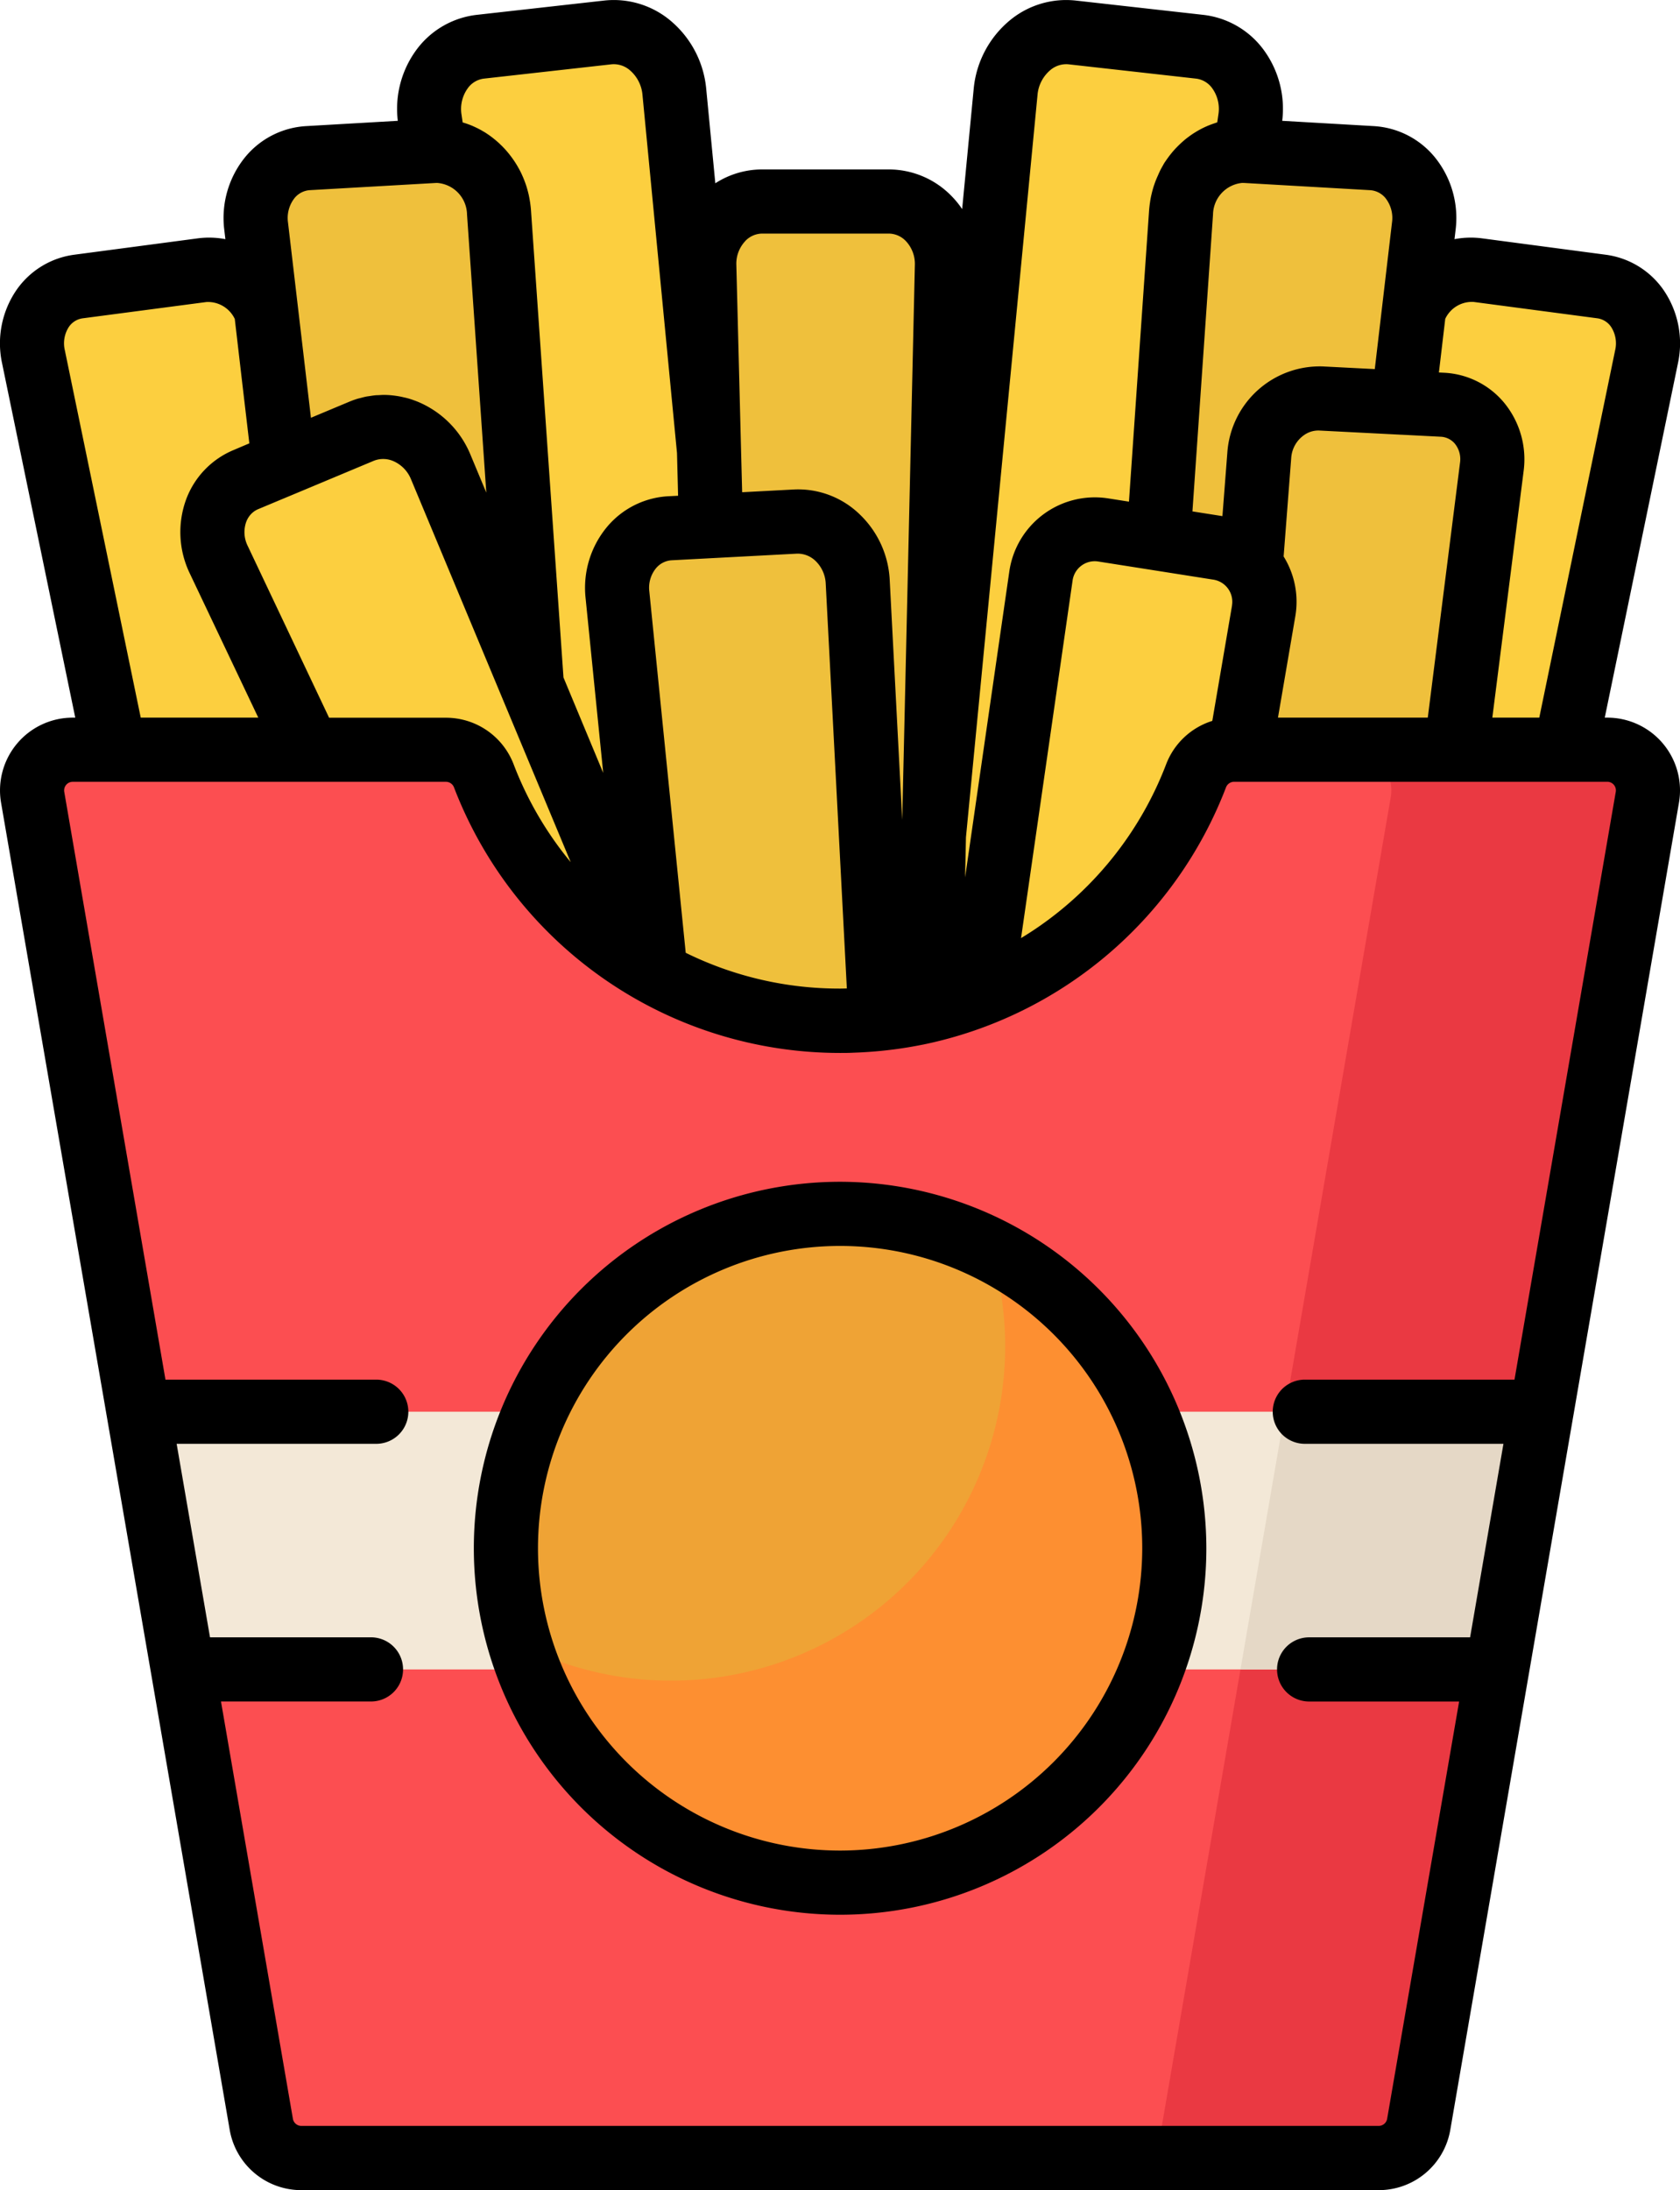 <svg xmlns="http://www.w3.org/2000/svg" width="75.134" height="97.89" viewBox="0 0 75.134 97.89">
  <g id="Group_1408" data-name="Group 1408" transform="translate(-798 -1464)">
    <g id="fries" transform="translate(798 1464)">
      <path id="Path_3890" data-name="Path 3890" d="M114.62,68.019l-3.645.355a2.377,2.377,0,0,1-2.6-1.973l-7.964-55.007a2.746,2.746,0,0,1,2.257-3.239l5.7-.639a2.81,2.81,0,0,1,2.979,2.66l5.345,55.41a2.254,2.254,0,0,1-2.072,2.432Zm0,0" transform="translate(-81.188 -6.067)" fill="#fccf3f"/>
      <path id="Path_3891" data-name="Path 3891" d="M72.341,94.645l-3.621.18a2.4,2.4,0,0,1-2.52-2.05L59.83,38.623a2.612,2.612,0,0,1,2.327-3.043l5.659-.323a2.852,2.852,0,0,1,2.874,2.75l3.769,54.354a2.166,2.166,0,0,1-2.118,2.283Zm0,0" transform="translate(-48.373 -28.513)" fill="#efc03c"/>
      <path id="Path_3892" data-name="Path 3892" d="M24.619,120.907l-3.549.409a2.432,2.432,0,0,1-2.654-1.848L7.561,66.932a2.527,2.527,0,0,1,2.021-3.141l5.522-.731a2.847,2.847,0,0,1,3.056,2.478l8.35,52.992a2.081,2.081,0,0,1-1.892,2.377Zm0,0" transform="translate(-6.064 -50.986)" fill="#fccf3f"/>
      <path id="Path_3893" data-name="Path 3893" d="M209.31,68.019l3.645.355a2.377,2.377,0,0,0,2.6-1.973L223.516,11.4a2.745,2.745,0,0,0-2.257-3.239l-5.7-.639a2.81,2.81,0,0,0-2.978,2.66l-5.345,55.41a2.253,2.253,0,0,0,2.072,2.432Zm0,0" transform="translate(-167.607 -6.067)" fill="#fccf3f"/>
      <path id="Path_3894" data-name="Path 3894" d="M258.639,94.645l3.621.18a2.4,2.4,0,0,0,2.52-2.05l6.371-54.151a2.612,2.612,0,0,0-2.327-3.043l-5.66-.323a2.852,2.852,0,0,0-2.873,2.75l-3.769,54.354a2.166,2.166,0,0,0,2.118,2.283Zm0,0" transform="translate(-207.472 -28.513)" fill="#efc03c"/>
      <path id="Path_3895" data-name="Path 3895" d="M287.818,120.907l3.55.409a2.431,2.431,0,0,0,2.653-1.848l10.855-52.535a2.527,2.527,0,0,0-2.02-3.142l-5.522-.731a2.848,2.848,0,0,0-3.056,2.479l-8.351,52.991a2.081,2.081,0,0,0,1.892,2.377Zm0,0" transform="translate(-231.239 -50.986)" fill="#fccf3f"/>
      <path id="Path_3896" data-name="Path 3896" d="M172.044,105.982h-3.618a2.272,2.272,0,0,1-2.32-2.152L164.73,49.976a2.7,2.7,0,0,1,2.595-2.875h5.656a2.713,2.713,0,0,1,2.6,2.875l-1.225,53.855A2.264,2.264,0,0,1,172.044,105.982Zm0,0" transform="translate(-133.234 -38.095)" fill="#efc03c"/>
      <path id="Path_3897" data-name="Path 3897" d="M79.137,153.537,75.814,154.9a2.332,2.332,0,0,1-2.994-1.072L49.953,105.71a2.6,2.6,0,0,1,1.22-3.584l5.174-2.164a2.757,2.757,0,0,1,3.537,1.6L80.4,150.718a2.169,2.169,0,0,1-1.261,2.819Zm0,0" transform="translate(-40.172 -80.696)" fill="#fccf3f"/>
      <path id="Path_3898" data-name="Path 3898" d="M155.744,180.041l-3.587.166a2.331,2.331,0,0,1-2.459-2.017l-5.341-53.006a2.6,2.6,0,0,1,2.355-2.965l5.6-.3a2.758,2.758,0,0,1,2.792,2.7l2.777,53.192a2.169,2.169,0,0,1-2.137,2.231Zm0,0" transform="translate(-116.744 -98.609)" fill="#efc03c"/>
      <path id="Path_3899" data-name="Path 3899" d="M276.332,147.872l3.485.156a2.315,2.315,0,0,0,2.435-1.907L288.573,96.2a2.4,2.4,0,0,0-2.218-2.781l-5.418-.278a2.71,2.71,0,0,0-2.763,2.53l-3.87,50.094a2.019,2.019,0,0,0,2.028,2.109Zm0,0" transform="translate(-221.855 -75.329)" fill="#efc03c"/>
      <path id="Path_3900" data-name="Path 3900" d="M206.094,180.684l3.786.6a2.432,2.432,0,0,0,2.775-1.991l8.89-51.932a2.43,2.43,0,0,0-2.018-2.812l-5.159-.813a2.432,2.432,0,0,0-2.786,2.055l-7.517,52.149a2.431,2.431,0,0,0,2.028,2.748Zm0,0" transform="translate(-165.029 -100.051)" fill="#fccf3f"/>
      <path id="Path_3901" data-name="Path 3901" d="M61.256,175.262a1.825,1.825,0,0,0-1.7,1.179,17.054,17.054,0,0,1-31.843,0,1.825,1.825,0,0,0-1.7-1.179H9.319a1.82,1.82,0,0,0-1.792,2.128L17.751,236.7a1.819,1.819,0,0,0,1.793,1.51H67.722a1.819,1.819,0,0,0,1.793-1.51L79.739,177.39a1.819,1.819,0,0,0-1.793-2.128Zm0,0" transform="translate(-6.065 -141.753)" fill="#fc4e51"/>
      <path id="Path_3902" data-name="Path 3902" d="M284.161,175.262H272.685a1.819,1.819,0,0,1,1.792,2.129L264.253,236.7a1.819,1.819,0,0,1-1.792,1.509h11.476a1.819,1.819,0,0,0,1.793-1.509l10.224-59.31A1.819,1.819,0,0,0,284.161,175.262Zm0,0" transform="translate(-212.28 -141.753)" fill="#ea3942"/>
      <path id="Path_3903" data-name="Path 3903" d="M95.146,330.027H32.4l1.985,11.518H93.16Zm0,0" transform="translate(-26.207 -266.928)" fill="#f3e8d7"/>
      <path id="Path_3904" data-name="Path 3904" d="M303.627,330.027H292.15l-1.986,11.518h11.477Zm0,0" transform="translate(-234.687 -266.928)" fill="#e5d8c6"/>
      <path id="Path_3905" data-name="Path 3905" d="M148.209,298.715a14.946,14.946,0,1,1-14.947-14.946A14.946,14.946,0,0,1,148.209,298.715Zm0,0" transform="translate(-95.695 -229.515)" fill="#efa335"/>
      <path id="Path_3906" data-name="Path 3906" d="M142.691,292.207a14.945,14.945,0,0,1-21.065,17.638,14.946,14.946,0,1,0,21.065-17.638Zm0,0" transform="translate(-98.371 -236.339)" fill="#fd8f31"/>
      <path id="Path_3907" data-name="Path 3907" d="M127.2,276.27a16.38,16.38,0,1,0,16.38,16.38A16.4,16.4,0,0,0,127.2,276.27Zm0,29.892a13.512,13.512,0,1,1,13.513-13.512A13.527,13.527,0,0,1,127.2,306.162Zm0,0" transform="translate(-89.629 -223.449)"/>
      <path id="Path_3908" data-name="Path 3908" d="M71.881,32.076h-.112l3.273-15.839a4.217,4.217,0,0,0-.656-3.292A3.739,3.739,0,0,0,71.8,11.384l-5.522-.731a3.871,3.871,0,0,0-1.229.037l.049-.412a4.306,4.306,0,0,0-.943-3.267,3.811,3.811,0,0,0-2.726-1.375L57.344,5.4a4.45,4.45,0,0,0-.868-3.223A3.9,3.9,0,0,0,53.812.664l-5.7-.639a3.949,3.949,0,0,0-2.946.882,4.519,4.519,0,0,0-1.62,3.065L43.03,9.345a4.061,4.061,0,0,0-.465-.572,3.919,3.919,0,0,0-2.819-1.2H34.091a3.87,3.87,0,0,0-2.1.619l-.407-4.219A4.516,4.516,0,0,0,29.967.907,3.95,3.95,0,0,0,27.02.025l-5.7.639A3.9,3.9,0,0,0,18.659,2.18,4.45,4.45,0,0,0,17.791,5.4L13.7,5.636a3.812,3.812,0,0,0-2.726,1.375,4.306,4.306,0,0,0-.943,3.267l.049.412a3.87,3.87,0,0,0-1.229-.037l-5.522.731A3.741,3.741,0,0,0,.749,12.945a4.216,4.216,0,0,0-.656,3.292L3.366,32.076H3.254A3.252,3.252,0,0,0,.048,35.881l10.224,59.31a3.247,3.247,0,0,0,3.206,2.7H61.657a3.245,3.245,0,0,0,3.205-2.7l10.225-59.31a3.252,3.252,0,0,0-3.206-3.805ZM64.635,14.251a1.319,1.319,0,0,1,1.272-.755l5.522.73a.889.889,0,0,1,.619.379,1.346,1.346,0,0,1,.185,1.051L68.841,32.075h-2.1l1.4-11.025A3.982,3.982,0,0,0,67.268,18a3.723,3.723,0,0,0-2.695-1.34l-.221-.011ZM62.679,19.43l1.748.09a.877.877,0,0,1,.642.316,1.1,1.1,0,0,1,.226.854L63.854,32.076h-6.7l.775-4.527a3.833,3.833,0,0,0-.522-2.677l.341-4.421a1.356,1.356,0,0,1,.6-1.022,1.1,1.1,0,0,1,.663-.185l3.667.187ZM55.559,8.176c.019,0,.037,0,.057,0h0L61.27,8.5a.969.969,0,0,1,.693.355,1.433,1.433,0,0,1,.291,1.088l-.44,3.745h0l-.33,2.809-2.327-.119a4.143,4.143,0,0,0-4.267,3.851l-.22,2.84-1.341-.211.92-13.265a1.444,1.444,0,0,1,1.311-1.418ZM55.1,27.064l-.883,5.157a3.245,3.245,0,0,0-2.069,1.952,15.6,15.6,0,0,1-5.642,7.21c-.276.193-.556.373-.842.547l2.306-15.99a1,1,0,0,1,1.143-.843l2.446.385h0l2.71.427a1,1,0,0,1,.828,1.154ZM43.2,37.423,46.4,4.248a1.636,1.636,0,0,1,.572-1.114,1.1,1.1,0,0,1,.82-.259l5.7.639a1.046,1.046,0,0,1,.713.419,1.578,1.578,0,0,1,.284,1.19l-.05.345-.071.024-.089.031c-.09.031-.178.064-.265.1l-.067.029a4.051,4.051,0,0,0-.491.26l-.042.026c-.1.063-.194.129-.287.2l-.025.018c-.05.038-.1.078-.146.118l-.031.027c-.082.071-.161.144-.238.221l-.058.058c-.039.04-.078.081-.116.124s-.081.093-.12.141-.072.09-.107.135l-.078.107c-.033.046-.066.094-.1.143s-.071.111-.1.168c-.021.035-.041.07-.06.106-.036.064-.07.129-.1.2-.015.031-.031.063-.045.1-.031.067-.061.136-.09.205l-.034.084c-.033.087-.063.175-.092.264-.007.022-.013.044-.019.066-.025.081-.046.164-.066.249,0,.018-.009.036-.013.055-.022.1-.04.2-.055.3,0,.022-.007.046-.01.068-.014.1-.026.208-.034.313l-.9,13.014-.924-.145a3.864,3.864,0,0,0-4.427,3.267L43.162,39.216ZM33.326,10.777a1.058,1.058,0,0,1,.765-.337h5.656a1.066,1.066,0,0,1,.768.338,1.484,1.484,0,0,1,.4,1.069l-.565,24.8-.559-10.714a4.354,4.354,0,0,0-1.316-2.917,3.957,3.957,0,0,0-2.984-1.137l-2.3.122-.049-1.882h0l-.211-8.277a1.476,1.476,0,0,1,.4-1.067Zm2.317,13.969a1.15,1.15,0,0,1,.839.335,1.492,1.492,0,0,1,.446,1l.945,18.1c-.1,0-.2.005-.306.005a15.535,15.535,0,0,1-6.9-1.6L29.039,26.431a1.376,1.376,0,0,1,.3-1.034.989.989,0,0,1,.705-.355ZM20.928,3.933a1.046,1.046,0,0,1,.714-.419l5.7-.639a1.1,1.1,0,0,1,.821.259,1.635,1.635,0,0,1,.571,1.114l1.543,16,.049,1.91-.433.022a3.84,3.84,0,0,0-2.73,1.353,4.257,4.257,0,0,0-.975,3.188l.789,7.824L25.2,30.28,23.747,9.4c-.007-.105-.019-.209-.034-.312,0-.023-.007-.046-.01-.069-.016-.1-.034-.2-.055-.3l-.012-.05c-.02-.087-.043-.171-.067-.255l-.018-.06c-.028-.092-.06-.181-.094-.27-.009-.024-.019-.048-.028-.072-.031-.078-.065-.155-.1-.231-.007-.015-.013-.03-.02-.043-.04-.084-.083-.164-.128-.243l-.044-.078c-.046-.077-.093-.153-.142-.226l-.042-.06q-.062-.09-.128-.175l-.055-.071c-.055-.068-.111-.134-.169-.2l-.06-.064c-.051-.054-.1-.105-.155-.155L22.34,6.42c-.065-.06-.131-.118-.2-.175l-.063-.051c-.071-.057-.144-.111-.218-.164l-.028-.018c-.072-.049-.146-.1-.222-.14l-.047-.028c-.083-.049-.168-.093-.255-.135l-.03-.014c-.09-.043-.181-.083-.275-.119h0c-.1-.037-.195-.071-.3-.1l-.01,0-.051-.348a1.581,1.581,0,0,1,.284-1.19ZM13.172,8.854a.962.962,0,0,1,.693-.355l5.656-.323h.025a1.44,1.44,0,0,1,1.341,1.418l.862,12.426-.712-1.706a4.354,4.354,0,0,0-2.222-2.3c-.124-.057-.25-.105-.377-.149l-.022-.008c-.122-.041-.245-.075-.369-.1l-.037-.009c-.121-.028-.242-.048-.364-.064l-.046-.006c-.119-.014-.24-.023-.359-.026h-.11c-.063,0-.126.006-.19.009s-.108,0-.162.008c-.081.007-.161.021-.241.033-.05.008-.1.013-.151.022-.087.018-.174.041-.261.064-.041.011-.083.019-.125.031a3.951,3.951,0,0,0-.379.136l-1.716.718-.259-2.2L12.88,9.943a1.438,1.438,0,0,1,.292-1.089Zm-1.618,13.9L12.4,22.4l.854-.356h0l3.471-1.452a1.143,1.143,0,0,1,.9.033,1.5,1.5,0,0,1,.758.8l7.141,17.111a15.571,15.571,0,0,1-2.546-4.356,3.238,3.238,0,0,0-3.04-2.1h-5.22L11.078,24.4a1.376,1.376,0,0,1-.066-1.075,1.062,1.062,0,0,1,.119-.228.957.957,0,0,1,.425-.344ZM2.9,15.657a1.346,1.346,0,0,1,.184-1.051.892.892,0,0,1,.62-.379L9.228,13.5a1.326,1.326,0,0,1,1.272.756l.3,2.574.351,2.986-.706.3A3.833,3.833,0,0,0,8.333,22.3a4.25,4.25,0,0,0,.155,3.33l3.063,6.446H6.294ZM72.261,35.394,67.732,61.665H58.354a1.434,1.434,0,1,0,0,2.868h8.884l-1.491,8.65h-7.2a1.434,1.434,0,1,0,0,2.868h6.709L62.037,94.7a.385.385,0,0,1-.38.32H13.479a.385.385,0,0,1-.38-.32L9.883,76.05h6.709a1.434,1.434,0,1,0,0-2.868h-7.2L7.9,64.533h8.928a1.434,1.434,0,1,0,0-2.868H7.4L2.874,35.394a.386.386,0,0,1,.38-.451h16.69a.391.391,0,0,1,.363.258,18.49,18.49,0,0,0,17.26,11.862c.2,0,.394,0,.594-.011l.282-.011.248-.014a18.446,18.446,0,0,0,2.58-.337h.007A18.5,18.5,0,0,0,54.827,35.2a.392.392,0,0,1,.363-.258H71.882a.385.385,0,0,1,.379.451Zm0,0" transform="translate(0)"/>
    </g>
  </g>
</svg>
